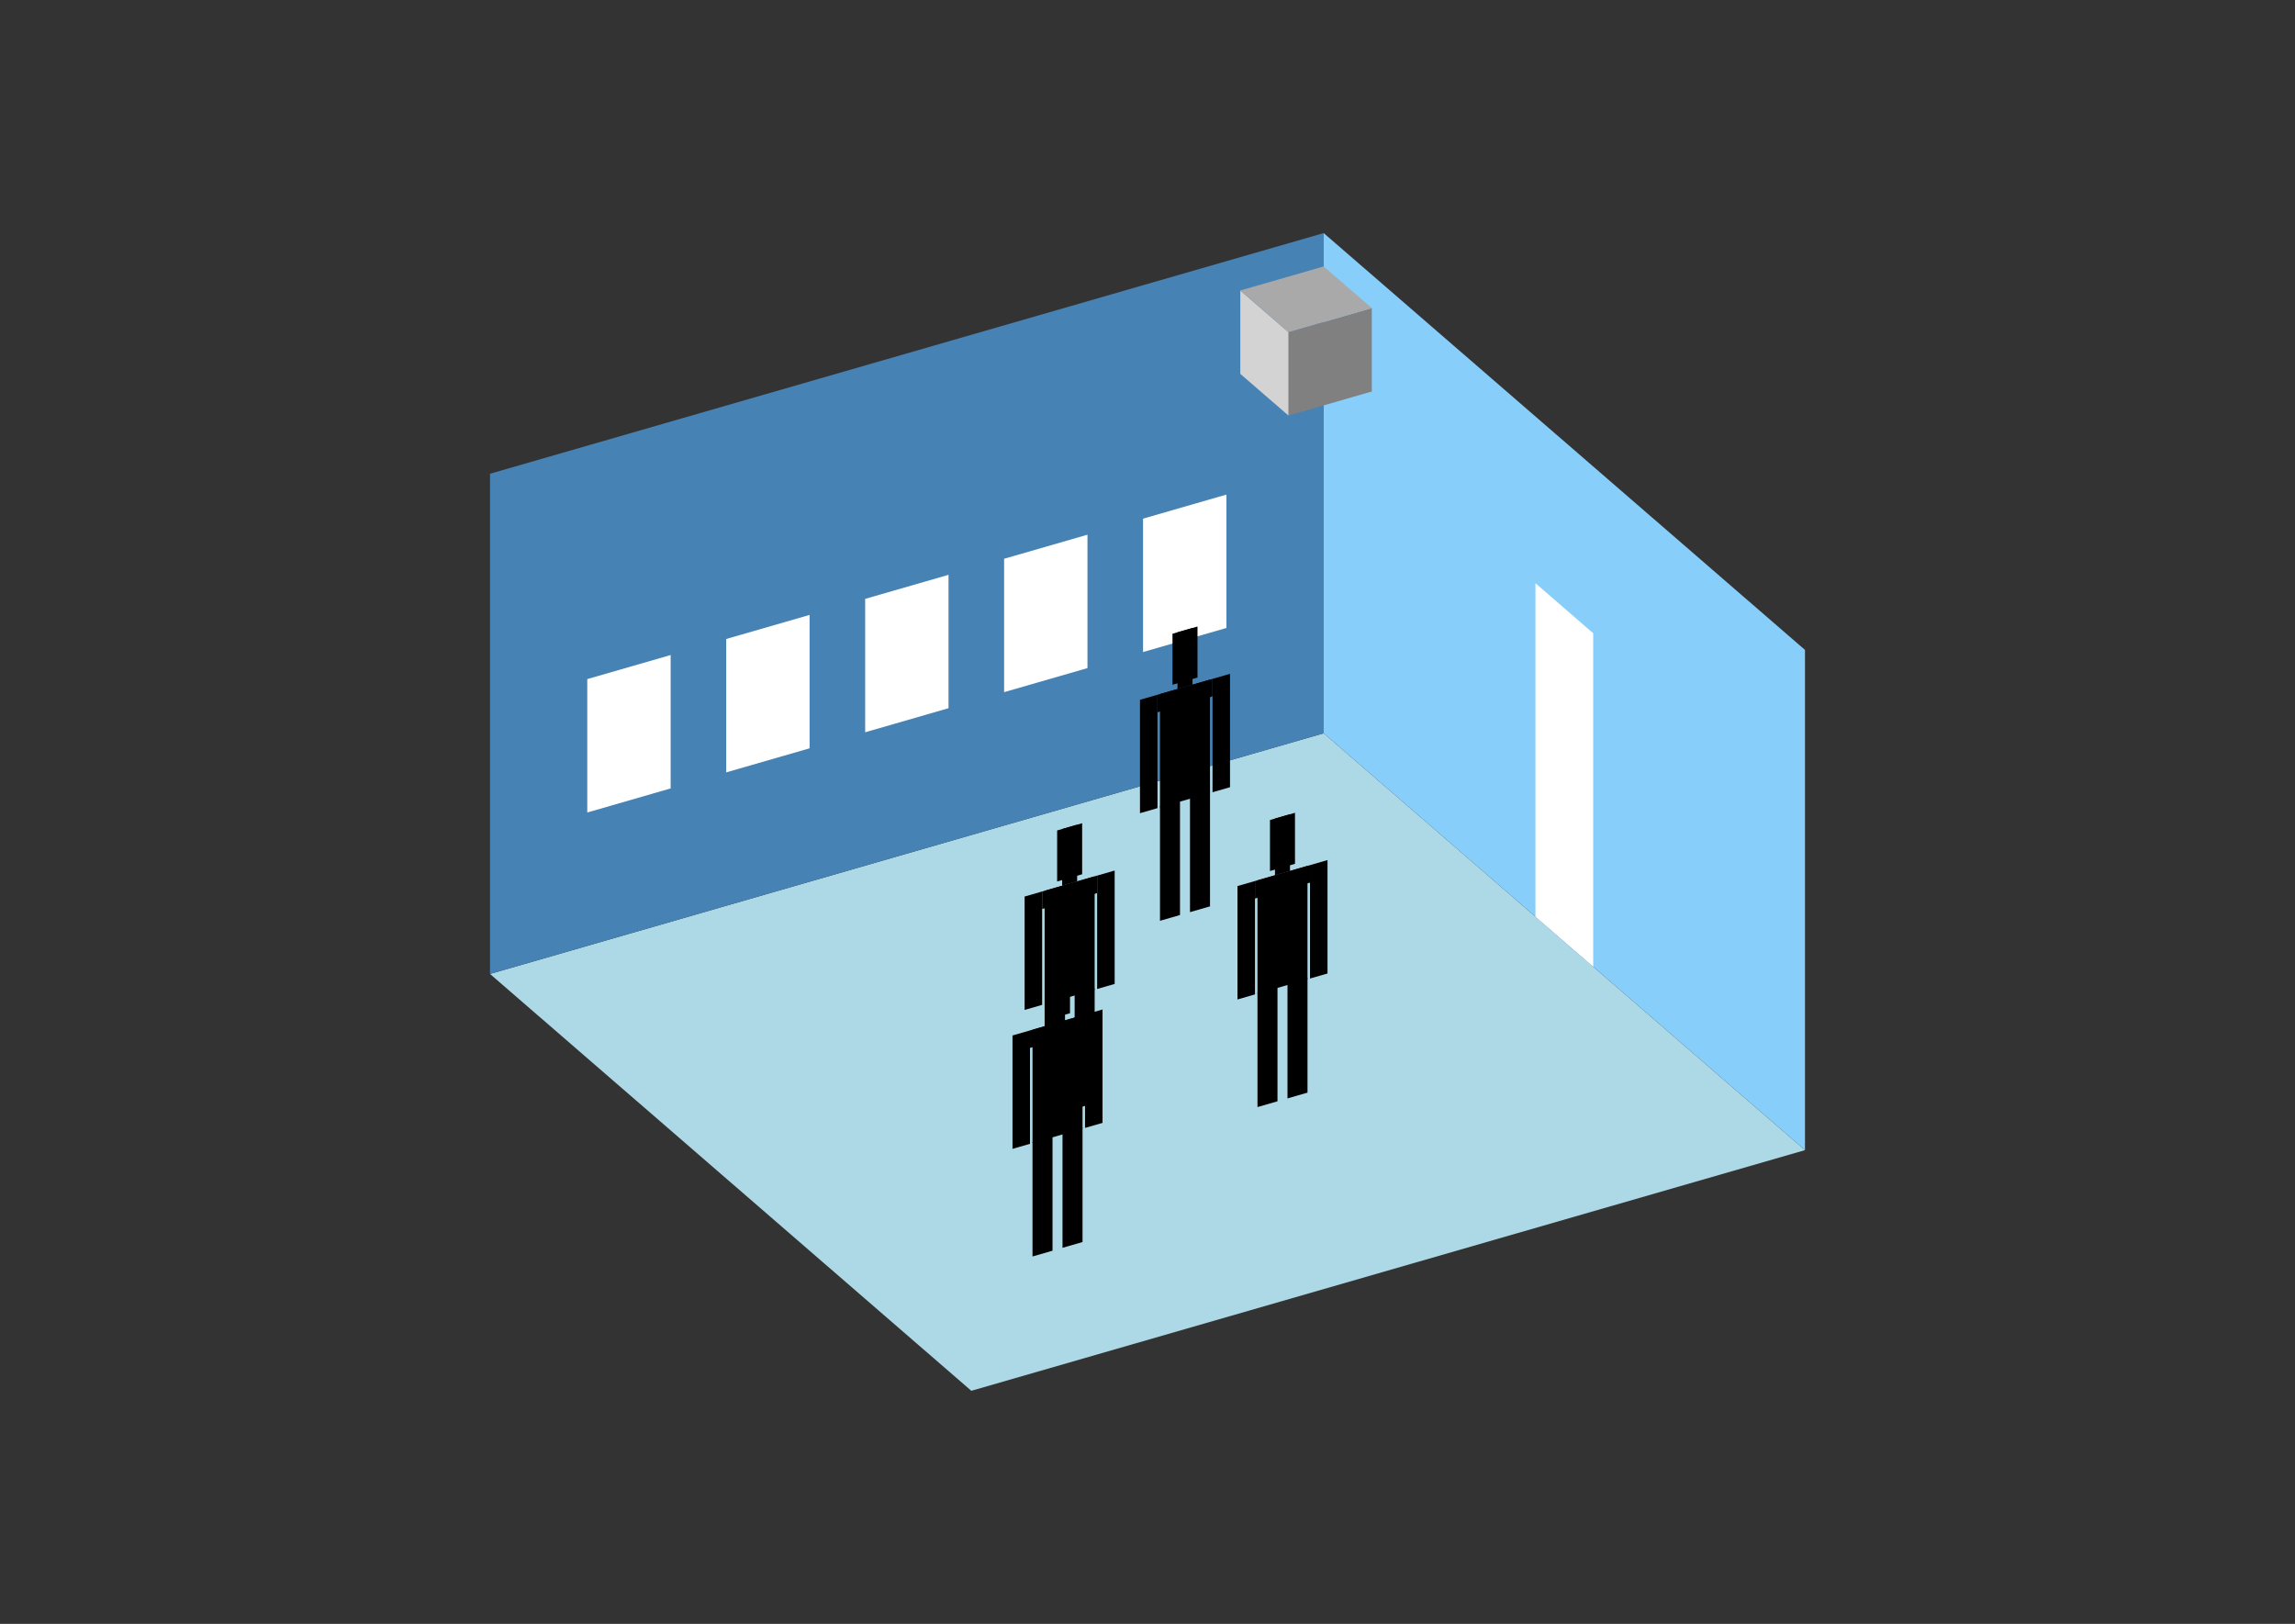 <?xml version="1.0" encoding="UTF-8"?>
<svg
  xmlns="http://www.w3.org/2000/svg"
  width="848"
  height="600"
  style="background-color:white"
>
  <rect width="100%" height="100%" fill="#333333" stroke="none"/>
  <polygon fill="lightblue" points="358.904,513.881 181.06,359.863 489.096,270.941 666.94,424.959" />
  <polygon fill="steelblue" points="181.06,359.863 181.06,175.041 489.096,86.119 489.096,270.941" />
  <polygon fill="lightskyblue" points="666.94,424.959 666.94,240.137 489.096,86.119 489.096,270.941" />
  <polygon fill="white" points="588.689,357.191 588.689,233.976 567.347,215.494 567.347,338.709" />
  <polygon fill="white" points="216.997,300.203 216.997,250.917 247.801,242.025 247.801,291.311" />
  <polygon fill="white" points="268.337,285.383 268.337,236.097 299.14,227.205 299.14,276.49" />
  <polygon fill="white" points="319.676,270.562 319.676,221.276 350.479,212.384 350.479,261.67" />
  <polygon fill="white" points="371.015,255.742 371.015,206.456 401.819,197.564 401.819,246.85" />
  <polygon fill="white" points="422.355,240.921 422.355,191.636 453.158,182.743 453.158,232.029" />
  <polygon fill="grey" points="476.077,153.538 476.077,122.735 506.88,113.842 506.88,144.646" />
  <polygon fill="lightgrey" points="476.077,153.538 476.077,122.735 458.292,107.333 458.292,138.136" />
  <polygon fill="darkgrey" points="476.077,122.735 458.292,107.333 489.096,98.44 506.88,113.842" />
  <polygon fill="hsl(288.0,50.0%,70.716%)" points="428.614,340.221 428.614,297.91 436.007,295.775 436.007,338.087" />
  <polygon fill="hsl(288.0,50.0%,70.716%)" points="447.096,334.886 447.096,292.574 439.703,294.708 439.703,337.02" />
  <polygon fill="hsl(288.0,50.0%,70.716%)" points="421.221,300.463 421.221,258.57 427.69,256.702 427.69,298.595" />
  <polygon fill="hsl(288.0,50.0%,70.716%)" points="448.02,292.726 448.02,250.833 454.489,248.966 454.489,290.859" />
  <polygon fill="hsl(288.0,50.0%,70.716%)" points="427.69,263.171 427.69,256.702 448.02,250.833 448.02,257.302" />
  <polygon fill="hsl(288.0,50.0%,70.716%)" points="428.614,298.328 428.614,256.436 447.096,251.1 447.096,292.993" />
  <polygon fill="hsl(288.0,50.0%,70.716%)" points="433.235,253.007 433.235,234.155 442.476,231.488 442.476,250.339" />
  <polygon fill="hsl(288.0,50.0%,70.716%)" points="435.083,254.568 435.083,233.622 440.628,232.021 440.628,252.968" />
  <polygon fill="hsl(288.0,50.0%,56.014%)" points="385.991,412.909 385.991,370.597 393.384,368.463 393.384,410.775" />
  <polygon fill="hsl(288.0,50.0%,56.014%)" points="404.473,407.574 404.473,365.262 397.08,367.396 397.08,409.708" />
  <polygon fill="hsl(288.0,50.0%,56.014%)" points="378.598,373.15 378.598,331.257 385.067,329.39 385.067,371.283" />
  <polygon fill="hsl(288.0,50.0%,56.014%)" points="405.397,365.414 405.397,323.521 411.866,321.654 411.866,363.547" />
  <polygon fill="hsl(288.0,50.0%,56.014%)" points="385.067,335.859 385.067,329.39 405.397,323.521 405.397,329.99" />
  <polygon fill="hsl(288.0,50.0%,56.014%)" points="385.991,371.016 385.991,329.123 404.473,323.788 404.473,365.681" />
  <polygon fill="hsl(288.0,50.0%,56.014%)" points="390.612,325.695 390.612,306.843 399.853,304.175 399.853,323.027" />
  <polygon fill="hsl(288.0,50.0%,56.014%)" points="392.46,327.256 392.46,306.309 398.005,304.709 398.005,325.655" />
  <polygon fill="hsl(288.0,50.0%,51.427%)" points="464.638,409.045 464.638,366.733 472.031,364.599 472.031,406.911" />
  <polygon fill="hsl(288.0,50.0%,51.427%)" points="483.12,403.71 483.12,361.398 475.727,363.532 475.727,405.844" />
  <polygon fill="hsl(288.0,50.0%,51.427%)" points="457.245,369.287 457.245,327.394 463.714,325.526 463.714,367.419" />
  <polygon fill="hsl(288.0,50.0%,51.427%)" points="484.044,361.55 484.044,319.657 490.513,317.79 490.513,359.683" />
  <polygon fill="hsl(288.0,50.0%,51.427%)" points="463.714,331.995 463.714,325.526 484.044,319.657 484.044,326.126" />
  <polygon fill="hsl(288.0,50.0%,51.427%)" points="464.638,367.152 464.638,325.259 483.12,319.924 483.12,361.817" />
  <polygon fill="hsl(288.0,50.0%,51.427%)" points="469.258,321.831 469.258,302.979 478.499,300.312 478.499,319.163" />
  <polygon fill="hsl(288.0,50.0%,51.427%)" points="471.106,323.392 471.106,302.446 476.651,300.845 476.651,321.792" />
  <polygon fill="hsl(288.0,50.0%,43.829%)" points="381.511,464.247 381.511,421.935 388.904,419.801 388.904,462.113" />
  <polygon fill="hsl(288.0,50.0%,43.829%)" points="399.993,458.912 399.993,416.6 392.6,418.734 392.6,461.046" />
  <polygon fill="hsl(288.0,50.0%,43.829%)" points="374.118,424.488 374.118,382.596 380.587,380.728 380.587,422.621" />
  <polygon fill="hsl(288.0,50.0%,43.829%)" points="400.917,416.752 400.917,374.859 407.386,372.992 407.386,414.885" />
  <polygon fill="hsl(288.0,50.0%,43.829%)" points="380.587,387.197 380.587,380.728 400.917,374.859 400.917,381.328" />
  <polygon fill="hsl(288.0,50.0%,43.829%)" points="381.511,422.354 381.511,380.461 399.993,375.126 399.993,417.019" />
  <polygon fill="hsl(288.0,50.0%,43.829%)" points="386.131,377.033 386.131,358.181 395.372,355.513 395.372,374.365" />
  <polygon fill="hsl(288.0,50.0%,43.829%)" points="387.979,378.594 387.979,357.648 393.524,356.047 393.524,376.993" />
</svg>
